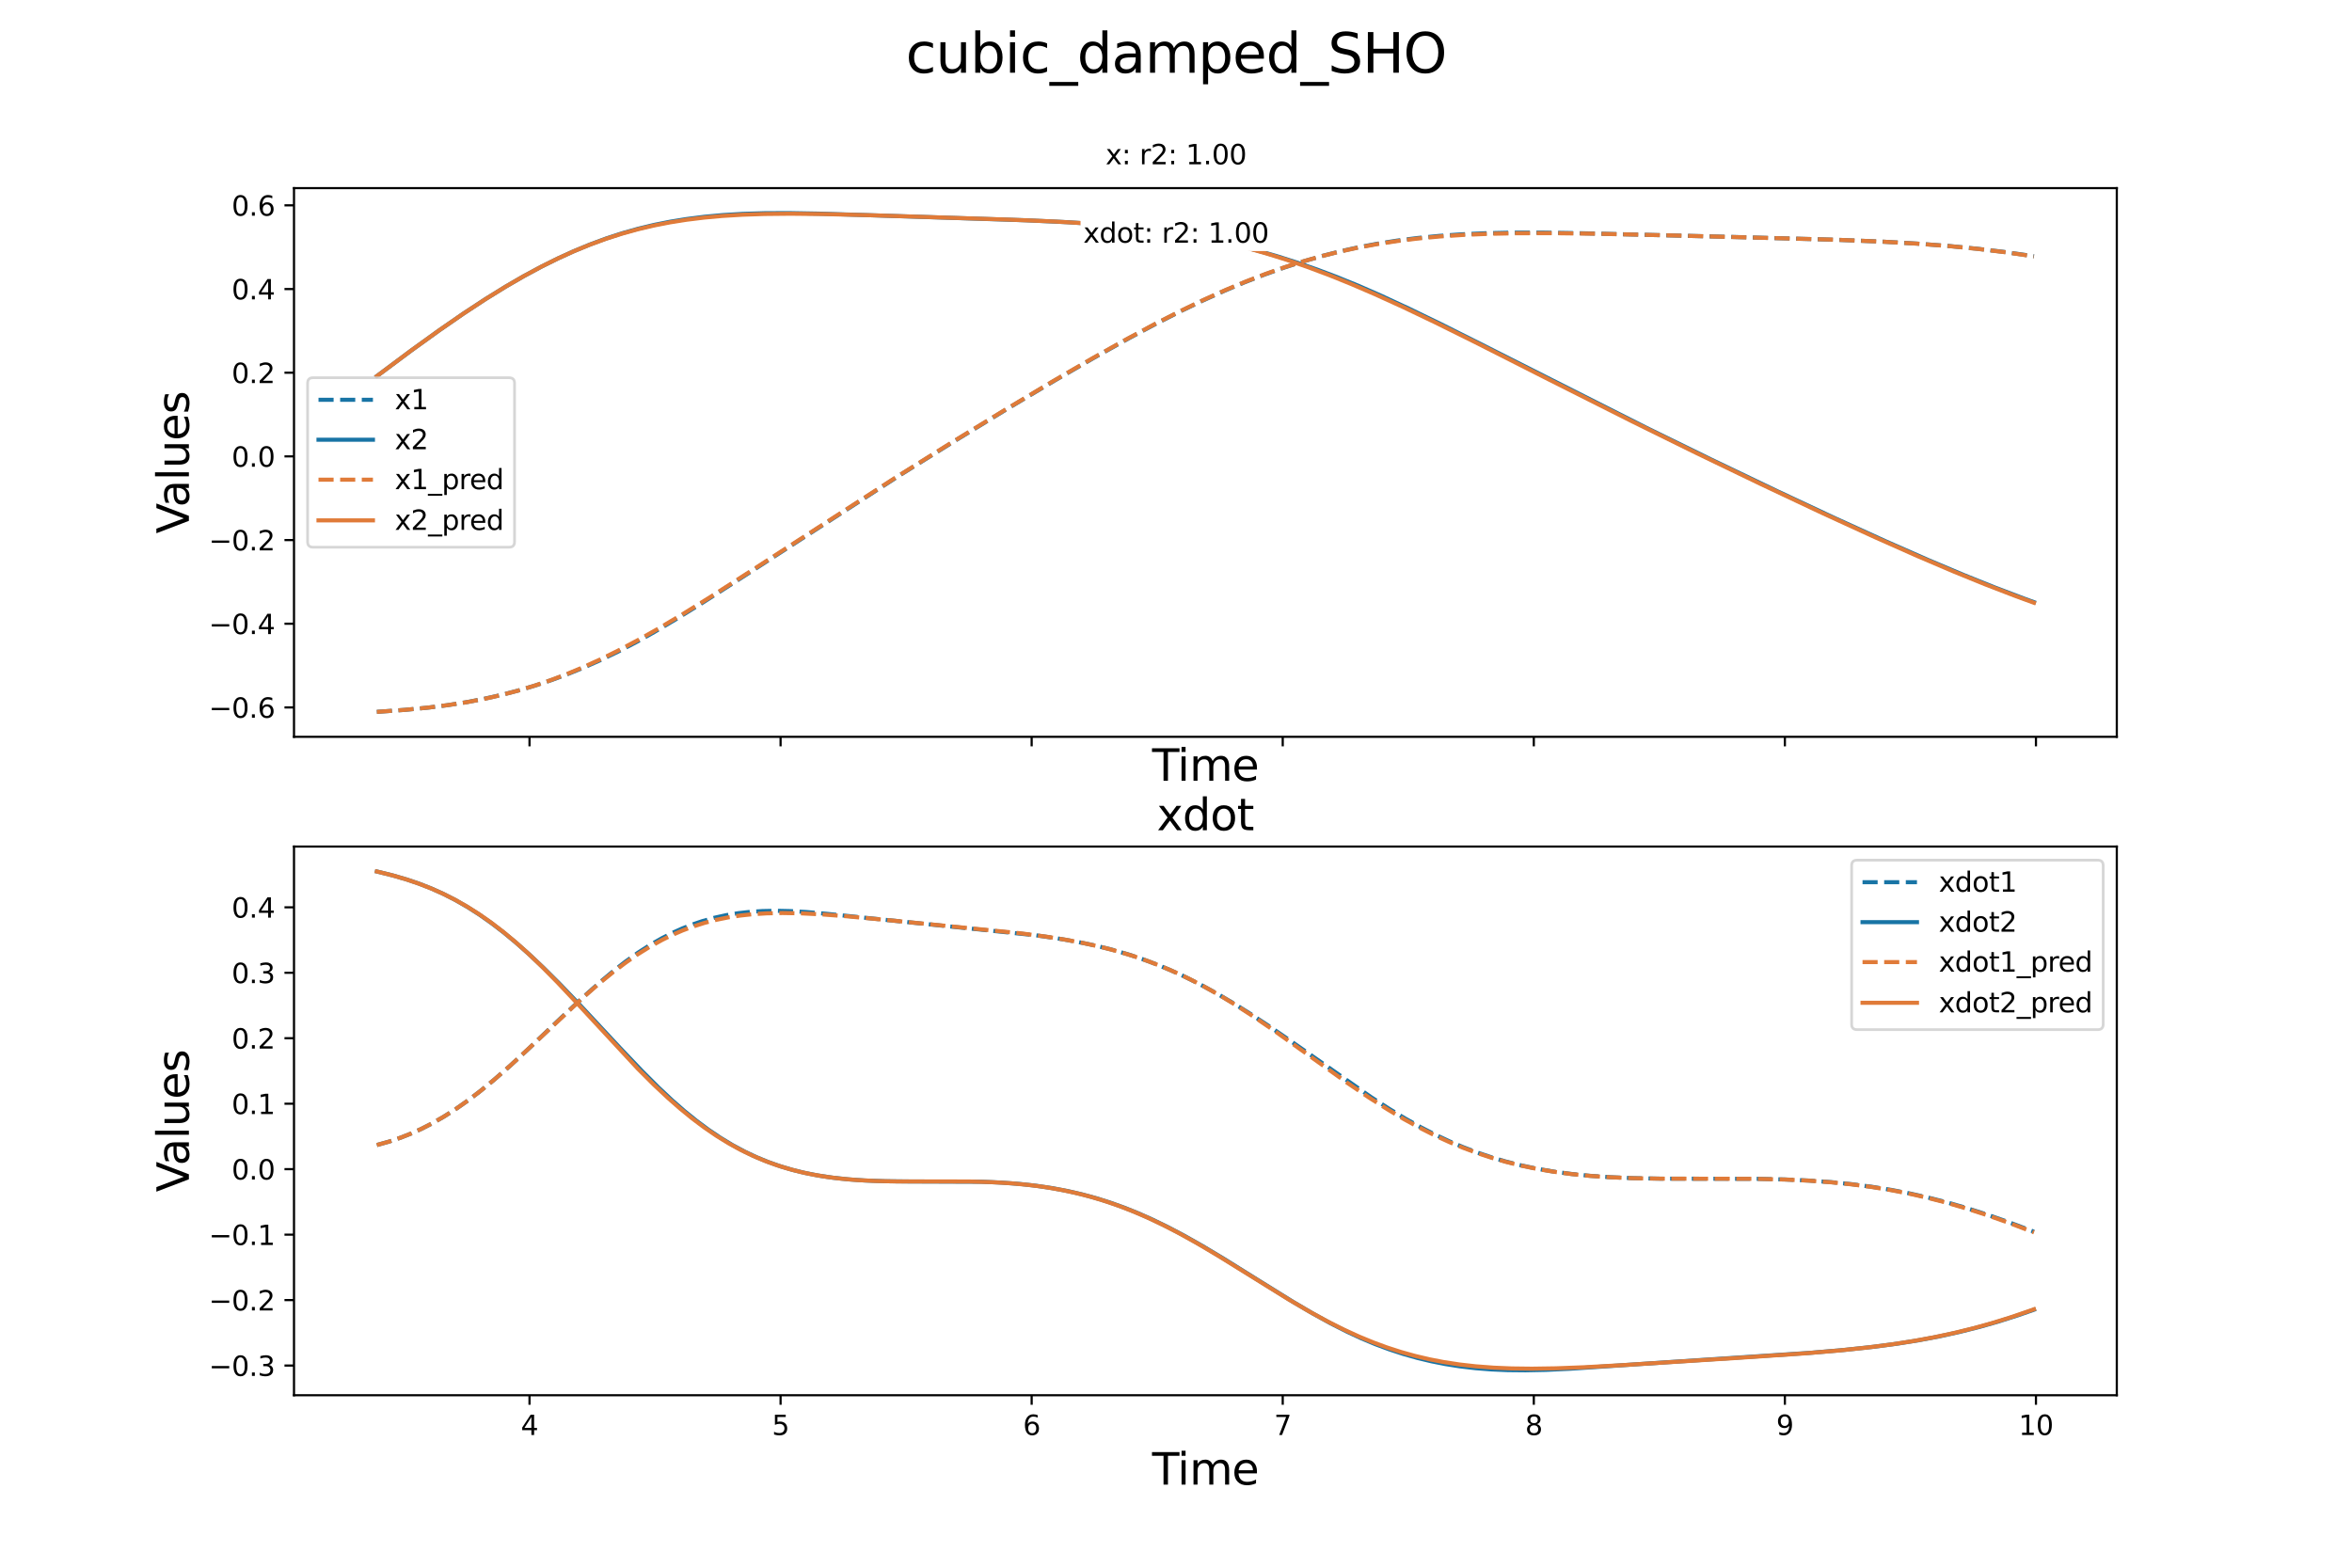 <?xml version="1.0" encoding="utf-8" standalone="no"?>
<!DOCTYPE svg PUBLIC "-//W3C//DTD SVG 1.1//EN"
  "http://www.w3.org/Graphics/SVG/1.1/DTD/svg11.dtd">
<svg xmlns:xlink="http://www.w3.org/1999/xlink" width="864pt" height="576pt" viewBox="0 0 864 576" xmlns="http://www.w3.org/2000/svg" version="1.1">
 <defs>
  <style type="text/css">*{stroke-linejoin: round; stroke-linecap: butt}</style>
 </defs>
 <g id="figure_1">
  <g id="patch_1">
   <path d="M 0 576 
L 864 576 
L 864 0 
L 0 0 
z
" style="fill: #ffffff"/>
  </g>
  <g id="axes_1">
   <g id="patch_2">
    <path d="M 108 270.72 
L 777.6 270.72 
L 777.6 69.12 
L 108 69.12 
z
" style="fill: #ffffff"/>
   </g>
   <g id="matplotlib.axis_1">
    <g id="xtick_1">
     <g id="line2d_1">
      <defs>
       <path id="me621d9e62c" d="M 0 0 
L 0 3.5 
" style="stroke: #000000; stroke-width: 0.8"/>
      </defs>
      <g>
       <use xlink:href="#me621d9e62c" x="194.513" y="270.72" style="stroke: #000000; stroke-width: 0.8"/>
      </g>
     </g>
    </g>
    <g id="xtick_2">
     <g id="line2d_2">
      <g>
       <use xlink:href="#me621d9e62c" x="286.744" y="270.72" style="stroke: #000000; stroke-width: 0.8"/>
      </g>
     </g>
    </g>
    <g id="xtick_3">
     <g id="line2d_3">
      <g>
       <use xlink:href="#me621d9e62c" x="378.976" y="270.72" style="stroke: #000000; stroke-width: 0.8"/>
      </g>
     </g>
    </g>
    <g id="xtick_4">
     <g id="line2d_4">
      <g>
       <use xlink:href="#me621d9e62c" x="471.207" y="270.72" style="stroke: #000000; stroke-width: 0.8"/>
      </g>
     </g>
    </g>
    <g id="xtick_5">
     <g id="line2d_5">
      <g>
       <use xlink:href="#me621d9e62c" x="563.439" y="270.72" style="stroke: #000000; stroke-width: 0.8"/>
      </g>
     </g>
    </g>
    <g id="xtick_6">
     <g id="line2d_6">
      <g>
       <use xlink:href="#me621d9e62c" x="655.67" y="270.72" style="stroke: #000000; stroke-width: 0.8"/>
      </g>
     </g>
    </g>
    <g id="xtick_7">
     <g id="line2d_7">
      <g>
       <use xlink:href="#me621d9e62c" x="747.901" y="270.72" style="stroke: #000000; stroke-width: 0.8"/>
      </g>
     </g>
    </g>
    <g id="text_1">
     <!-- Time -->
     <g transform="translate(423.226 286.877)scale(0.16 -0.16)">
      <defs>
       <path id="DejaVuSans-54" d="M -19 4666 
L 3928 4666 
L 3928 4134 
L 2272 4134 
L 2272 0 
L 1638 0 
L 1638 4134 
L -19 4134 
L -19 4666 
z
" transform="scale(0.016)"/>
       <path id="DejaVuSans-69" d="M 603 3500 
L 1178 3500 
L 1178 0 
L 603 0 
L 603 3500 
z
M 603 4863 
L 1178 4863 
L 1178 4134 
L 603 4134 
L 603 4863 
z
" transform="scale(0.016)"/>
       <path id="DejaVuSans-6d" d="M 3328 2828 
Q 3544 3216 3844 3400 
Q 4144 3584 4550 3584 
Q 5097 3584 5394 3201 
Q 5691 2819 5691 2113 
L 5691 0 
L 5113 0 
L 5113 2094 
Q 5113 2597 4934 2840 
Q 4756 3084 4391 3084 
Q 3944 3084 3684 2787 
Q 3425 2491 3425 1978 
L 3425 0 
L 2847 0 
L 2847 2094 
Q 2847 2600 2669 2842 
Q 2491 3084 2119 3084 
Q 1678 3084 1418 2786 
Q 1159 2488 1159 1978 
L 1159 0 
L 581 0 
L 581 3500 
L 1159 3500 
L 1159 2956 
Q 1356 3278 1631 3431 
Q 1906 3584 2284 3584 
Q 2666 3584 2933 3390 
Q 3200 3197 3328 2828 
z
" transform="scale(0.016)"/>
       <path id="DejaVuSans-65" d="M 3597 1894 
L 3597 1613 
L 953 1613 
Q 991 1019 1311 708 
Q 1631 397 2203 397 
Q 2534 397 2845 478 
Q 3156 559 3463 722 
L 3463 178 
Q 3153 47 2828 -22 
Q 2503 -91 2169 -91 
Q 1331 -91 842 396 
Q 353 884 353 1716 
Q 353 2575 817 3079 
Q 1281 3584 2069 3584 
Q 2775 3584 3186 3129 
Q 3597 2675 3597 1894 
z
M 3022 2063 
Q 3016 2534 2758 2815 
Q 2500 3097 2075 3097 
Q 1594 3097 1305 2825 
Q 1016 2553 972 2059 
L 3022 2063 
z
" transform="scale(0.016)"/>
      </defs>
      <use xlink:href="#DejaVuSans-54"/>
      <use xlink:href="#DejaVuSans-69" x="57.959"/>
      <use xlink:href="#DejaVuSans-6d" x="85.742"/>
      <use xlink:href="#DejaVuSans-65" x="183.154"/>
     </g>
    </g>
   </g>
   <g id="matplotlib.axis_2">
    <g id="ytick_1">
     <g id="line2d_8">
      <defs>
       <path id="m475853a124" d="M 0 0 
L -3.5 0 
" style="stroke: #000000; stroke-width: 0.8"/>
      </defs>
      <g>
       <use xlink:href="#m475853a124" x="108" y="259.919" style="stroke: #000000; stroke-width: 0.8"/>
      </g>
     </g>
     <g id="text_2">
      <!-- −0.6 -->
      <g transform="translate(76.717 263.718)scale(0.1 -0.1)">
       <defs>
        <path id="DejaVuSans-2212" d="M 678 2272 
L 4684 2272 
L 4684 1741 
L 678 1741 
L 678 2272 
z
" transform="scale(0.016)"/>
        <path id="DejaVuSans-30" d="M 2034 4250 
Q 1547 4250 1301 3770 
Q 1056 3291 1056 2328 
Q 1056 1369 1301 889 
Q 1547 409 2034 409 
Q 2525 409 2770 889 
Q 3016 1369 3016 2328 
Q 3016 3291 2770 3770 
Q 2525 4250 2034 4250 
z
M 2034 4750 
Q 2819 4750 3233 4129 
Q 3647 3509 3647 2328 
Q 3647 1150 3233 529 
Q 2819 -91 2034 -91 
Q 1250 -91 836 529 
Q 422 1150 422 2328 
Q 422 3509 836 4129 
Q 1250 4750 2034 4750 
z
" transform="scale(0.016)"/>
        <path id="DejaVuSans-2e" d="M 684 794 
L 1344 794 
L 1344 0 
L 684 0 
L 684 794 
z
" transform="scale(0.016)"/>
        <path id="DejaVuSans-36" d="M 2113 2584 
Q 1688 2584 1439 2293 
Q 1191 2003 1191 1497 
Q 1191 994 1439 701 
Q 1688 409 2113 409 
Q 2538 409 2786 701 
Q 3034 994 3034 1497 
Q 3034 2003 2786 2293 
Q 2538 2584 2113 2584 
z
M 3366 4563 
L 3366 3988 
Q 3128 4100 2886 4159 
Q 2644 4219 2406 4219 
Q 1781 4219 1451 3797 
Q 1122 3375 1075 2522 
Q 1259 2794 1537 2939 
Q 1816 3084 2150 3084 
Q 2853 3084 3261 2657 
Q 3669 2231 3669 1497 
Q 3669 778 3244 343 
Q 2819 -91 2113 -91 
Q 1303 -91 875 529 
Q 447 1150 447 2328 
Q 447 3434 972 4092 
Q 1497 4750 2381 4750 
Q 2619 4750 2861 4703 
Q 3103 4656 3366 4563 
z
" transform="scale(0.016)"/>
       </defs>
       <use xlink:href="#DejaVuSans-2212"/>
       <use xlink:href="#DejaVuSans-30" x="83.789"/>
       <use xlink:href="#DejaVuSans-2e" x="147.412"/>
       <use xlink:href="#DejaVuSans-36" x="179.199"/>
      </g>
     </g>
    </g>
    <g id="ytick_2">
     <g id="line2d_9">
      <g>
       <use xlink:href="#m475853a124" x="108" y="229.175" style="stroke: #000000; stroke-width: 0.8"/>
      </g>
     </g>
     <g id="text_3">
      <!-- −0.4 -->
      <g transform="translate(76.717 232.974)scale(0.1 -0.1)">
       <defs>
        <path id="DejaVuSans-34" d="M 2419 4116 
L 825 1625 
L 2419 1625 
L 2419 4116 
z
M 2253 4666 
L 3047 4666 
L 3047 1625 
L 3713 1625 
L 3713 1100 
L 3047 1100 
L 3047 0 
L 2419 0 
L 2419 1100 
L 313 1100 
L 313 1709 
L 2253 4666 
z
" transform="scale(0.016)"/>
       </defs>
       <use xlink:href="#DejaVuSans-2212"/>
       <use xlink:href="#DejaVuSans-30" x="83.789"/>
       <use xlink:href="#DejaVuSans-2e" x="147.412"/>
       <use xlink:href="#DejaVuSans-34" x="179.199"/>
      </g>
     </g>
    </g>
    <g id="ytick_3">
     <g id="line2d_10">
      <g>
       <use xlink:href="#m475853a124" x="108" y="198.43" style="stroke: #000000; stroke-width: 0.8"/>
      </g>
     </g>
     <g id="text_4">
      <!-- −0.2 -->
      <g transform="translate(76.717 202.229)scale(0.1 -0.1)">
       <defs>
        <path id="DejaVuSans-32" d="M 1228 531 
L 3431 531 
L 3431 0 
L 469 0 
L 469 531 
Q 828 903 1448 1529 
Q 2069 2156 2228 2338 
Q 2531 2678 2651 2914 
Q 2772 3150 2772 3378 
Q 2772 3750 2511 3984 
Q 2250 4219 1831 4219 
Q 1534 4219 1204 4116 
Q 875 4013 500 3803 
L 500 4441 
Q 881 4594 1212 4672 
Q 1544 4750 1819 4750 
Q 2544 4750 2975 4387 
Q 3406 4025 3406 3419 
Q 3406 3131 3298 2873 
Q 3191 2616 2906 2266 
Q 2828 2175 2409 1742 
Q 1991 1309 1228 531 
z
" transform="scale(0.016)"/>
       </defs>
       <use xlink:href="#DejaVuSans-2212"/>
       <use xlink:href="#DejaVuSans-30" x="83.789"/>
       <use xlink:href="#DejaVuSans-2e" x="147.412"/>
       <use xlink:href="#DejaVuSans-32" x="179.199"/>
      </g>
     </g>
    </g>
    <g id="ytick_4">
     <g id="line2d_11">
      <g>
       <use xlink:href="#m475853a124" x="108" y="167.686" style="stroke: #000000; stroke-width: 0.8"/>
      </g>
     </g>
     <g id="text_5">
      <!-- 0.0 -->
      <g transform="translate(85.097 171.485)scale(0.1 -0.1)">
       <use xlink:href="#DejaVuSans-30"/>
       <use xlink:href="#DejaVuSans-2e" x="63.623"/>
       <use xlink:href="#DejaVuSans-30" x="95.41"/>
      </g>
     </g>
    </g>
    <g id="ytick_5">
     <g id="line2d_12">
      <g>
       <use xlink:href="#m475853a124" x="108" y="136.941" style="stroke: #000000; stroke-width: 0.8"/>
      </g>
     </g>
     <g id="text_6">
      <!-- 0.2 -->
      <g transform="translate(85.097 140.74)scale(0.1 -0.1)">
       <use xlink:href="#DejaVuSans-30"/>
       <use xlink:href="#DejaVuSans-2e" x="63.623"/>
       <use xlink:href="#DejaVuSans-32" x="95.41"/>
      </g>
     </g>
    </g>
    <g id="ytick_6">
     <g id="line2d_13">
      <g>
       <use xlink:href="#m475853a124" x="108" y="106.197" style="stroke: #000000; stroke-width: 0.8"/>
      </g>
     </g>
     <g id="text_7">
      <!-- 0.4 -->
      <g transform="translate(85.097 109.996)scale(0.1 -0.1)">
       <use xlink:href="#DejaVuSans-30"/>
       <use xlink:href="#DejaVuSans-2e" x="63.623"/>
       <use xlink:href="#DejaVuSans-34" x="95.41"/>
      </g>
     </g>
    </g>
    <g id="ytick_7">
     <g id="line2d_14">
      <g>
       <use xlink:href="#m475853a124" x="108" y="75.452" style="stroke: #000000; stroke-width: 0.8"/>
      </g>
     </g>
     <g id="text_8">
      <!-- 0.6 -->
      <g transform="translate(85.097 79.251)scale(0.1 -0.1)">
       <use xlink:href="#DejaVuSans-30"/>
       <use xlink:href="#DejaVuSans-2e" x="63.623"/>
       <use xlink:href="#DejaVuSans-36" x="95.41"/>
      </g>
     </g>
    </g>
    <g id="text_9">
     <!-- Values -->
     <g transform="translate(69.39 196.058)rotate(-90)scale(0.16 -0.16)">
      <defs>
       <path id="DejaVuSans-56" d="M 1831 0 
L 50 4666 
L 709 4666 
L 2188 738 
L 3669 4666 
L 4325 4666 
L 2547 0 
L 1831 0 
z
" transform="scale(0.016)"/>
       <path id="DejaVuSans-61" d="M 2194 1759 
Q 1497 1759 1228 1600 
Q 959 1441 959 1056 
Q 959 750 1161 570 
Q 1363 391 1709 391 
Q 2188 391 2477 730 
Q 2766 1069 2766 1631 
L 2766 1759 
L 2194 1759 
z
M 3341 1997 
L 3341 0 
L 2766 0 
L 2766 531 
Q 2569 213 2275 61 
Q 1981 -91 1556 -91 
Q 1019 -91 701 211 
Q 384 513 384 1019 
Q 384 1609 779 1909 
Q 1175 2209 1959 2209 
L 2766 2209 
L 2766 2266 
Q 2766 2663 2505 2880 
Q 2244 3097 1772 3097 
Q 1472 3097 1187 3025 
Q 903 2953 641 2809 
L 641 3341 
Q 956 3463 1253 3523 
Q 1550 3584 1831 3584 
Q 2591 3584 2966 3190 
Q 3341 2797 3341 1997 
z
" transform="scale(0.016)"/>
       <path id="DejaVuSans-6c" d="M 603 4863 
L 1178 4863 
L 1178 0 
L 603 0 
L 603 4863 
z
" transform="scale(0.016)"/>
       <path id="DejaVuSans-75" d="M 544 1381 
L 544 3500 
L 1119 3500 
L 1119 1403 
Q 1119 906 1312 657 
Q 1506 409 1894 409 
Q 2359 409 2629 706 
Q 2900 1003 2900 1516 
L 2900 3500 
L 3475 3500 
L 3475 0 
L 2900 0 
L 2900 538 
Q 2691 219 2414 64 
Q 2138 -91 1772 -91 
Q 1169 -91 856 284 
Q 544 659 544 1381 
z
M 1991 3584 
L 1991 3584 
z
" transform="scale(0.016)"/>
       <path id="DejaVuSans-73" d="M 2834 3397 
L 2834 2853 
Q 2591 2978 2328 3040 
Q 2066 3103 1784 3103 
Q 1356 3103 1142 2972 
Q 928 2841 928 2578 
Q 928 2378 1081 2264 
Q 1234 2150 1697 2047 
L 1894 2003 
Q 2506 1872 2764 1633 
Q 3022 1394 3022 966 
Q 3022 478 2636 193 
Q 2250 -91 1575 -91 
Q 1294 -91 989 -36 
Q 684 19 347 128 
L 347 722 
Q 666 556 975 473 
Q 1284 391 1588 391 
Q 1994 391 2212 530 
Q 2431 669 2431 922 
Q 2431 1156 2273 1281 
Q 2116 1406 1581 1522 
L 1381 1569 
Q 847 1681 609 1914 
Q 372 2147 372 2553 
Q 372 3047 722 3315 
Q 1072 3584 1716 3584 
Q 2034 3584 2315 3537 
Q 2597 3491 2834 3397 
z
" transform="scale(0.016)"/>
      </defs>
      <use xlink:href="#DejaVuSans-56"/>
      <use xlink:href="#DejaVuSans-61" x="60.658"/>
      <use xlink:href="#DejaVuSans-6c" x="121.938"/>
      <use xlink:href="#DejaVuSans-75" x="149.721"/>
      <use xlink:href="#DejaVuSans-65" x="213.1"/>
      <use xlink:href="#DejaVuSans-73" x="274.623"/>
     </g>
    </g>
   </g>
   <g id="line2d_15">
    <path d="M 138.436 261.556 
L 148.766 260.818 
L 156.883 260.038 
L 164.261 259.115 
L 170.902 258.077 
L 177.542 256.823 
L 184.183 255.333 
L 190.824 253.596 
L 196.727 251.834 
L 202.629 249.862 
L 208.532 247.675 
L 214.435 245.272 
L 220.338 242.654 
L 226.979 239.453 
L 233.619 235.987 
L 240.26 232.268 
L 248.376 227.461 
L 257.968 221.52 
L 270.512 213.475 
L 330.278 174.769 
L 350.938 161.868 
L 370.122 150.139 
L 387.092 140.013 
L 401.849 131.464 
L 414.393 124.447 
L 424.723 118.911 
L 433.577 114.4 
L 441.693 110.491 
L 449.81 106.826 
L 457.188 103.725 
L 464.567 100.859 
L 471.945 98.24 
L 479.324 95.877 
L 485.964 93.974 
L 492.605 92.286 
L 499.246 90.815 
L 505.886 89.56 
L 513.265 88.399 
L 520.643 87.462 
L 528.76 86.668 
L 536.876 86.096 
L 545.73 85.694 
L 555.322 85.481 
L 566.39 85.463 
L 580.409 85.684 
L 635.01 87.021 
L 674.116 88.081 
L 691.087 88.764 
L 704.368 89.515 
L 716.174 90.41 
L 726.504 91.41 
L 736.096 92.551 
L 745.688 93.919 
L 747.164 94.151 
L 747.164 94.151 
" clip-path="url(#pc8646f0b91)" style="fill: none; stroke-dasharray: 5.55,2.4; stroke-dashoffset: 0; stroke: #1874a5; stroke-width: 1.5"/>
   </g>
   <g id="line2d_16">
    <path d="M 138.436 138.195 
L 150.98 128.841 
L 161.31 121.395 
L 170.164 115.269 
L 178.28 109.935 
L 185.659 105.369 
L 192.3 101.521 
L 198.94 97.945 
L 204.843 95.009 
L 210.746 92.313 
L 216.649 89.865 
L 222.551 87.671 
L 228.454 85.736 
L 234.357 84.06 
L 240.26 82.642 
L 246.163 81.463 
L 252.065 80.501 
L 258.706 79.656 
L 265.347 79.038 
L 272.725 78.587 
L 280.842 78.334 
L 289.696 78.293 
L 300.764 78.488 
L 323.637 79.207 
L 376.762 80.93 
L 392.257 81.646 
L 404.063 82.415 
L 413.655 83.261 
L 422.509 84.27 
L 430.625 85.412 
L 438.742 86.782 
L 446.858 88.393 
L 454.237 90.078 
L 461.615 91.979 
L 468.994 94.101 
L 476.372 96.445 
L 483.751 99.01 
L 491.129 101.796 
L 499.246 105.107 
L 507.362 108.666 
L 517.692 113.458 
L 529.498 119.185 
L 545.73 127.328 
L 604.758 157.169 
L 628.37 168.731 
L 652.719 180.407 
L 674.116 190.429 
L 692.563 198.827 
L 708.058 205.648 
L 721.339 211.256 
L 733.144 215.993 
L 743.474 219.904 
L 747.164 221.241 
L 747.164 221.241 
" clip-path="url(#pc8646f0b91)" style="fill: none; stroke: #1874a5; stroke-width: 1.5; stroke-linecap: square"/>
   </g>
   <g id="line2d_17">
    <path d="M 138.436 261.556 
L 148.766 260.812 
L 157.62 259.946 
L 164.999 259.01 
L 171.64 257.965 
L 178.28 256.696 
L 184.183 255.362 
L 190.086 253.816 
L 195.989 252.049 
L 201.892 250.054 
L 207.794 247.83 
L 213.697 245.379 
L 220.338 242.363 
L 226.979 239.089 
L 234.357 235.181 
L 241.736 231.025 
L 250.59 225.771 
L 260.92 219.365 
L 274.939 210.381 
L 328.802 175.588 
L 348.724 163.123 
L 368.646 150.924 
L 386.354 140.333 
L 401.111 131.758 
L 413.655 124.73 
L 423.985 119.188 
L 433.577 114.295 
L 442.431 110.042 
L 450.547 106.4 
L 457.926 103.326 
L 465.304 100.498 
L 471.945 98.174 
L 478.586 96.068 
L 485.226 94.181 
L 491.867 92.515 
L 498.508 91.063 
L 505.886 89.694 
L 513.265 88.565 
L 520.643 87.66 
L 528.76 86.895 
L 537.614 86.303 
L 547.206 85.902 
L 557.536 85.692 
L 570.079 85.667 
L 586.312 85.875 
L 613.613 86.488 
L 674.116 88.07 
L 691.087 88.766 
L 704.368 89.531 
L 716.174 90.439 
L 726.504 91.452 
L 736.096 92.606 
L 745.688 93.99 
L 747.164 94.225 
L 747.164 94.225 
" clip-path="url(#pc8646f0b91)" style="fill: none; stroke-dasharray: 5.55,2.4; stroke-dashoffset: 0; stroke: #e07b39; stroke-width: 1.5"/>
   </g>
   <g id="line2d_18">
    <path d="M 138.436 138.195 
L 150.98 128.83 
L 161.31 121.387 
L 170.164 115.271 
L 178.28 109.94 
L 185.659 105.369 
L 192.3 101.516 
L 198.94 97.939 
L 204.843 95.01 
L 210.746 92.332 
L 216.649 89.914 
L 222.551 87.759 
L 228.454 85.868 
L 234.357 84.234 
L 240.26 82.847 
L 246.163 81.694 
L 252.065 80.757 
L 258.706 79.938 
L 265.347 79.337 
L 272.725 78.89 
L 280.842 78.618 
L 290.434 78.524 
L 302.239 78.646 
L 319.21 79.068 
L 370.86 80.7 
L 387.83 81.409 
L 400.374 82.152 
L 410.703 82.986 
L 419.558 83.912 
L 427.674 84.967 
L 435.79 86.251 
L 443.169 87.635 
L 450.547 89.242 
L 457.926 91.081 
L 465.304 93.157 
L 472.683 95.467 
L 480.061 98.005 
L 488.178 101.044 
L 496.294 104.32 
L 505.148 108.131 
L 515.478 112.837 
L 527.284 118.478 
L 542.041 125.788 
L 570.079 139.99 
L 599.593 154.836 
L 623.205 166.458 
L 646.816 177.836 
L 669.689 188.614 
L 688.873 197.418 
L 704.368 204.3 
L 717.65 209.971 
L 729.455 214.78 
L 740.523 219.04 
L 747.164 221.463 
L 747.164 221.463 
" clip-path="url(#pc8646f0b91)" style="fill: none; stroke: #e07b39; stroke-width: 1.5; stroke-linecap: square"/>
   </g>
   <g id="patch_3">
    <path d="M 108 270.72 
L 108 69.12 
" style="fill: none; stroke: #000000; stroke-width: 0.8; stroke-linejoin: miter; stroke-linecap: square"/>
   </g>
   <g id="patch_4">
    <path d="M 777.6 270.72 
L 777.6 69.12 
" style="fill: none; stroke: #000000; stroke-width: 0.8; stroke-linejoin: miter; stroke-linecap: square"/>
   </g>
   <g id="patch_5">
    <path d="M 108 270.72 
L 777.6 270.72 
" style="fill: none; stroke: #000000; stroke-width: 0.8; stroke-linejoin: miter; stroke-linecap: square"/>
   </g>
   <g id="patch_6">
    <path d="M 108 69.12 
L 777.6 69.12 
" style="fill: none; stroke: #000000; stroke-width: 0.8; stroke-linejoin: miter; stroke-linecap: square"/>
   </g>
   <g id="text_10">
    <!-- r2: 1.0 -->
    <g transform="translate(-165.189 152.313)scale(0.1 -0.1)">
     <defs>
      <path id="DejaVuSans-72" d="M 2631 2963 
Q 2534 3019 2420 3045 
Q 2306 3072 2169 3072 
Q 1681 3072 1420 2755 
Q 1159 2438 1159 1844 
L 1159 0 
L 581 0 
L 581 3500 
L 1159 3500 
L 1159 2956 
Q 1341 3275 1631 3429 
Q 1922 3584 2338 3584 
Q 2397 3584 2469 3576 
Q 2541 3569 2628 3553 
L 2631 2963 
z
" transform="scale(0.016)"/>
      <path id="DejaVuSans-3a" d="M 750 794 
L 1409 794 
L 1409 0 
L 750 0 
L 750 794 
z
M 750 3309 
L 1409 3309 
L 1409 2516 
L 750 2516 
L 750 3309 
z
" transform="scale(0.016)"/>
      <path id="DejaVuSans-20" transform="scale(0.016)"/>
      <path id="DejaVuSans-31" d="M 794 531 
L 1825 531 
L 1825 4091 
L 703 3866 
L 703 4441 
L 1819 4666 
L 2450 4666 
L 2450 531 
L 3481 531 
L 3481 0 
L 794 0 
L 794 531 
z
" transform="scale(0.016)"/>
     </defs>
     <use xlink:href="#DejaVuSans-72"/>
     <use xlink:href="#DejaVuSans-32" x="41.113"/>
     <use xlink:href="#DejaVuSans-3a" x="104.736"/>
     <use xlink:href="#DejaVuSans-20" x="138.428"/>
     <use xlink:href="#DejaVuSans-31" x="170.215"/>
     <use xlink:href="#DejaVuSans-2e" x="233.838"/>
     <use xlink:href="#DejaVuSans-30" x="265.625"/>
    </g>
   </g>
   <g id="text_11">
    <!-- x -->
    <g transform="translate(438.065 63.12)scale(0.16 -0.16)">
     <defs>
      <path id="DejaVuSans-78" d="M 3513 3500 
L 2247 1797 
L 3578 0 
L 2900 0 
L 1881 1375 
L 863 0 
L 184 0 
L 1544 1831 
L 300 3500 
L 978 3500 
L 1906 2253 
L 2834 3500 
L 3513 3500 
z
" transform="scale(0.016)"/>
     </defs>
     <use xlink:href="#DejaVuSans-78"/>
    </g>
   </g>
   <g id="legend_1">
    <g id="patch_7">
     <path d="M 115 201.054 
L 187.017 201.054 
Q 189.017 201.054 189.017 199.054 
L 189.017 140.786 
Q 189.017 138.786 187.017 138.786 
L 115 138.786 
Q 113 138.786 113 140.786 
L 113 199.054 
Q 113 201.054 115 201.054 
z
" style="fill: #ffffff; opacity: 0.8; stroke: #cccccc; stroke-linejoin: miter"/>
    </g>
    <g id="line2d_19">
     <path d="M 117 146.884 
L 127 146.884 
L 137 146.884 
" style="fill: none; stroke-dasharray: 5.55,2.4; stroke-dashoffset: 0; stroke: #1874a5; stroke-width: 1.5"/>
    </g>
    <g id="text_12">
     <!-- x1 -->
     <g transform="translate(145 150.384)scale(0.1 -0.1)">
      <use xlink:href="#DejaVuSans-78"/>
      <use xlink:href="#DejaVuSans-31" x="59.18"/>
     </g>
    </g>
    <g id="line2d_20">
     <path d="M 117 161.562 
L 127 161.562 
L 137 161.562 
" style="fill: none; stroke: #1874a5; stroke-width: 1.5; stroke-linecap: square"/>
    </g>
    <g id="text_13">
     <!-- x2 -->
     <g transform="translate(145 165.062)scale(0.1 -0.1)">
      <use xlink:href="#DejaVuSans-78"/>
      <use xlink:href="#DejaVuSans-32" x="59.18"/>
     </g>
    </g>
    <g id="line2d_21">
     <path d="M 117 176.24 
L 127 176.24 
L 137 176.24 
" style="fill: none; stroke-dasharray: 5.55,2.4; stroke-dashoffset: 0; stroke: #e07b39; stroke-width: 1.5"/>
    </g>
    <g id="text_14">
     <!-- x1_pred -->
     <g transform="translate(145 179.74)scale(0.1 -0.1)">
      <defs>
       <path id="DejaVuSans-5f" d="M 3263 -1063 
L 3263 -1509 
L -63 -1509 
L -63 -1063 
L 3263 -1063 
z
" transform="scale(0.016)"/>
       <path id="DejaVuSans-70" d="M 1159 525 
L 1159 -1331 
L 581 -1331 
L 581 3500 
L 1159 3500 
L 1159 2969 
Q 1341 3281 1617 3432 
Q 1894 3584 2278 3584 
Q 2916 3584 3314 3078 
Q 3713 2572 3713 1747 
Q 3713 922 3314 415 
Q 2916 -91 2278 -91 
Q 1894 -91 1617 61 
Q 1341 213 1159 525 
z
M 3116 1747 
Q 3116 2381 2855 2742 
Q 2594 3103 2138 3103 
Q 1681 3103 1420 2742 
Q 1159 2381 1159 1747 
Q 1159 1113 1420 752 
Q 1681 391 2138 391 
Q 2594 391 2855 752 
Q 3116 1113 3116 1747 
z
" transform="scale(0.016)"/>
       <path id="DejaVuSans-64" d="M 2906 2969 
L 2906 4863 
L 3481 4863 
L 3481 0 
L 2906 0 
L 2906 525 
Q 2725 213 2448 61 
Q 2172 -91 1784 -91 
Q 1150 -91 751 415 
Q 353 922 353 1747 
Q 353 2572 751 3078 
Q 1150 3584 1784 3584 
Q 2172 3584 2448 3432 
Q 2725 3281 2906 2969 
z
M 947 1747 
Q 947 1113 1208 752 
Q 1469 391 1925 391 
Q 2381 391 2643 752 
Q 2906 1113 2906 1747 
Q 2906 2381 2643 2742 
Q 2381 3103 1925 3103 
Q 1469 3103 1208 2742 
Q 947 2381 947 1747 
z
" transform="scale(0.016)"/>
      </defs>
      <use xlink:href="#DejaVuSans-78"/>
      <use xlink:href="#DejaVuSans-31" x="59.18"/>
      <use xlink:href="#DejaVuSans-5f" x="122.803"/>
      <use xlink:href="#DejaVuSans-70" x="172.803"/>
      <use xlink:href="#DejaVuSans-72" x="236.279"/>
      <use xlink:href="#DejaVuSans-65" x="275.143"/>
      <use xlink:href="#DejaVuSans-64" x="336.666"/>
     </g>
    </g>
    <g id="line2d_22">
     <path d="M 117 191.197 
L 127 191.197 
L 137 191.197 
" style="fill: none; stroke: #e07b39; stroke-width: 1.5; stroke-linecap: square"/>
    </g>
    <g id="text_15">
     <!-- x2_pred -->
     <g transform="translate(145 194.697)scale(0.1 -0.1)">
      <use xlink:href="#DejaVuSans-78"/>
      <use xlink:href="#DejaVuSans-32" x="59.18"/>
      <use xlink:href="#DejaVuSans-5f" x="122.803"/>
      <use xlink:href="#DejaVuSans-70" x="172.803"/>
      <use xlink:href="#DejaVuSans-72" x="236.279"/>
      <use xlink:href="#DejaVuSans-65" x="275.143"/>
      <use xlink:href="#DejaVuSans-64" x="336.666"/>
     </g>
    </g>
   </g>
  </g>
  <g id="axes_2">
   <g id="patch_8">
    <path d="M 108 512.64 
L 777.6 512.64 
L 777.6 311.04 
L 108 311.04 
z
" style="fill: #ffffff"/>
   </g>
   <g id="matplotlib.axis_3">
    <g id="xtick_8">
     <g id="line2d_23">
      <g>
       <use xlink:href="#me621d9e62c" x="194.513" y="512.64" style="stroke: #000000; stroke-width: 0.8"/>
      </g>
     </g>
     <g id="text_16">
      <!-- 4 -->
      <g transform="translate(191.332 527.238)scale(0.1 -0.1)">
       <use xlink:href="#DejaVuSans-34"/>
      </g>
     </g>
    </g>
    <g id="xtick_9">
     <g id="line2d_24">
      <g>
       <use xlink:href="#me621d9e62c" x="286.744" y="512.64" style="stroke: #000000; stroke-width: 0.8"/>
      </g>
     </g>
     <g id="text_17">
      <!-- 5 -->
      <g transform="translate(283.563 527.238)scale(0.1 -0.1)">
       <defs>
        <path id="DejaVuSans-35" d="M 691 4666 
L 3169 4666 
L 3169 4134 
L 1269 4134 
L 1269 2991 
Q 1406 3038 1543 3061 
Q 1681 3084 1819 3084 
Q 2600 3084 3056 2656 
Q 3513 2228 3513 1497 
Q 3513 744 3044 326 
Q 2575 -91 1722 -91 
Q 1428 -91 1123 -41 
Q 819 9 494 109 
L 494 744 
Q 775 591 1075 516 
Q 1375 441 1709 441 
Q 2250 441 2565 725 
Q 2881 1009 2881 1497 
Q 2881 1984 2565 2268 
Q 2250 2553 1709 2553 
Q 1456 2553 1204 2497 
Q 953 2441 691 2322 
L 691 4666 
z
" transform="scale(0.016)"/>
       </defs>
       <use xlink:href="#DejaVuSans-35"/>
      </g>
     </g>
    </g>
    <g id="xtick_10">
     <g id="line2d_25">
      <g>
       <use xlink:href="#me621d9e62c" x="378.976" y="512.64" style="stroke: #000000; stroke-width: 0.8"/>
      </g>
     </g>
     <g id="text_18">
      <!-- 6 -->
      <g transform="translate(375.795 527.238)scale(0.1 -0.1)">
       <use xlink:href="#DejaVuSans-36"/>
      </g>
     </g>
    </g>
    <g id="xtick_11">
     <g id="line2d_26">
      <g>
       <use xlink:href="#me621d9e62c" x="471.207" y="512.64" style="stroke: #000000; stroke-width: 0.8"/>
      </g>
     </g>
     <g id="text_19">
      <!-- 7 -->
      <g transform="translate(468.026 527.238)scale(0.1 -0.1)">
       <defs>
        <path id="DejaVuSans-37" d="M 525 4666 
L 3525 4666 
L 3525 4397 
L 1831 0 
L 1172 0 
L 2766 4134 
L 525 4134 
L 525 4666 
z
" transform="scale(0.016)"/>
       </defs>
       <use xlink:href="#DejaVuSans-37"/>
      </g>
     </g>
    </g>
    <g id="xtick_12">
     <g id="line2d_27">
      <g>
       <use xlink:href="#me621d9e62c" x="563.439" y="512.64" style="stroke: #000000; stroke-width: 0.8"/>
      </g>
     </g>
     <g id="text_20">
      <!-- 8 -->
      <g transform="translate(560.257 527.238)scale(0.1 -0.1)">
       <defs>
        <path id="DejaVuSans-38" d="M 2034 2216 
Q 1584 2216 1326 1975 
Q 1069 1734 1069 1313 
Q 1069 891 1326 650 
Q 1584 409 2034 409 
Q 2484 409 2743 651 
Q 3003 894 3003 1313 
Q 3003 1734 2745 1975 
Q 2488 2216 2034 2216 
z
M 1403 2484 
Q 997 2584 770 2862 
Q 544 3141 544 3541 
Q 544 4100 942 4425 
Q 1341 4750 2034 4750 
Q 2731 4750 3128 4425 
Q 3525 4100 3525 3541 
Q 3525 3141 3298 2862 
Q 3072 2584 2669 2484 
Q 3125 2378 3379 2068 
Q 3634 1759 3634 1313 
Q 3634 634 3220 271 
Q 2806 -91 2034 -91 
Q 1263 -91 848 271 
Q 434 634 434 1313 
Q 434 1759 690 2068 
Q 947 2378 1403 2484 
z
M 1172 3481 
Q 1172 3119 1398 2916 
Q 1625 2713 2034 2713 
Q 2441 2713 2670 2916 
Q 2900 3119 2900 3481 
Q 2900 3844 2670 4047 
Q 2441 4250 2034 4250 
Q 1625 4250 1398 4047 
Q 1172 3844 1172 3481 
z
" transform="scale(0.016)"/>
       </defs>
       <use xlink:href="#DejaVuSans-38"/>
      </g>
     </g>
    </g>
    <g id="xtick_13">
     <g id="line2d_28">
      <g>
       <use xlink:href="#me621d9e62c" x="655.67" y="512.64" style="stroke: #000000; stroke-width: 0.8"/>
      </g>
     </g>
     <g id="text_21">
      <!-- 9 -->
      <g transform="translate(652.489 527.238)scale(0.1 -0.1)">
       <defs>
        <path id="DejaVuSans-39" d="M 703 97 
L 703 672 
Q 941 559 1184 500 
Q 1428 441 1663 441 
Q 2288 441 2617 861 
Q 2947 1281 2994 2138 
Q 2813 1869 2534 1725 
Q 2256 1581 1919 1581 
Q 1219 1581 811 2004 
Q 403 2428 403 3163 
Q 403 3881 828 4315 
Q 1253 4750 1959 4750 
Q 2769 4750 3195 4129 
Q 3622 3509 3622 2328 
Q 3622 1225 3098 567 
Q 2575 -91 1691 -91 
Q 1453 -91 1209 -44 
Q 966 3 703 97 
z
M 1959 2075 
Q 2384 2075 2632 2365 
Q 2881 2656 2881 3163 
Q 2881 3666 2632 3958 
Q 2384 4250 1959 4250 
Q 1534 4250 1286 3958 
Q 1038 3666 1038 3163 
Q 1038 2656 1286 2365 
Q 1534 2075 1959 2075 
z
" transform="scale(0.016)"/>
       </defs>
       <use xlink:href="#DejaVuSans-39"/>
      </g>
     </g>
    </g>
    <g id="xtick_14">
     <g id="line2d_29">
      <g>
       <use xlink:href="#me621d9e62c" x="747.901" y="512.64" style="stroke: #000000; stroke-width: 0.8"/>
      </g>
     </g>
     <g id="text_22">
      <!-- 10 -->
      <g transform="translate(741.539 527.238)scale(0.1 -0.1)">
       <use xlink:href="#DejaVuSans-31"/>
       <use xlink:href="#DejaVuSans-30" x="63.623"/>
      </g>
     </g>
    </g>
    <g id="text_23">
     <!-- Time -->
     <g transform="translate(423.226 545.476)scale(0.16 -0.16)">
      <use xlink:href="#DejaVuSans-54"/>
      <use xlink:href="#DejaVuSans-69" x="57.959"/>
      <use xlink:href="#DejaVuSans-6d" x="85.742"/>
      <use xlink:href="#DejaVuSans-65" x="183.154"/>
     </g>
    </g>
   </g>
   <g id="matplotlib.axis_4">
    <g id="ytick_8">
     <g id="line2d_30">
      <g>
       <use xlink:href="#m475853a124" x="108" y="501.737" style="stroke: #000000; stroke-width: 0.8"/>
      </g>
     </g>
     <g id="text_24">
      <!-- −0.3 -->
      <g transform="translate(76.717 505.537)scale(0.1 -0.1)">
       <defs>
        <path id="DejaVuSans-33" d="M 2597 2516 
Q 3050 2419 3304 2112 
Q 3559 1806 3559 1356 
Q 3559 666 3084 287 
Q 2609 -91 1734 -91 
Q 1441 -91 1130 -33 
Q 819 25 488 141 
L 488 750 
Q 750 597 1062 519 
Q 1375 441 1716 441 
Q 2309 441 2620 675 
Q 2931 909 2931 1356 
Q 2931 1769 2642 2001 
Q 2353 2234 1838 2234 
L 1294 2234 
L 1294 2753 
L 1863 2753 
Q 2328 2753 2575 2939 
Q 2822 3125 2822 3475 
Q 2822 3834 2567 4026 
Q 2313 4219 1838 4219 
Q 1578 4219 1281 4162 
Q 984 4106 628 3988 
L 628 4550 
Q 988 4650 1302 4700 
Q 1616 4750 1894 4750 
Q 2613 4750 3031 4423 
Q 3450 4097 3450 3541 
Q 3450 3153 3228 2886 
Q 3006 2619 2597 2516 
z
" transform="scale(0.016)"/>
       </defs>
       <use xlink:href="#DejaVuSans-2212"/>
       <use xlink:href="#DejaVuSans-30" x="83.789"/>
       <use xlink:href="#DejaVuSans-2e" x="147.412"/>
       <use xlink:href="#DejaVuSans-33" x="179.199"/>
      </g>
     </g>
    </g>
    <g id="ytick_9">
     <g id="line2d_31">
      <g>
       <use xlink:href="#m475853a124" x="108" y="477.684" style="stroke: #000000; stroke-width: 0.8"/>
      </g>
     </g>
     <g id="text_25">
      <!-- −0.2 -->
      <g transform="translate(76.717 481.483)scale(0.1 -0.1)">
       <use xlink:href="#DejaVuSans-2212"/>
       <use xlink:href="#DejaVuSans-30" x="83.789"/>
       <use xlink:href="#DejaVuSans-2e" x="147.412"/>
       <use xlink:href="#DejaVuSans-32" x="179.199"/>
      </g>
     </g>
    </g>
    <g id="ytick_10">
     <g id="line2d_32">
      <g>
       <use xlink:href="#m475853a124" x="108" y="453.631" style="stroke: #000000; stroke-width: 0.8"/>
      </g>
     </g>
     <g id="text_26">
      <!-- −0.1 -->
      <g transform="translate(76.717 457.43)scale(0.1 -0.1)">
       <use xlink:href="#DejaVuSans-2212"/>
       <use xlink:href="#DejaVuSans-30" x="83.789"/>
       <use xlink:href="#DejaVuSans-2e" x="147.412"/>
       <use xlink:href="#DejaVuSans-31" x="179.199"/>
      </g>
     </g>
    </g>
    <g id="ytick_11">
     <g id="line2d_33">
      <g>
       <use xlink:href="#m475853a124" x="108" y="429.577" style="stroke: #000000; stroke-width: 0.8"/>
      </g>
     </g>
     <g id="text_27">
      <!-- 0.0 -->
      <g transform="translate(85.097 433.376)scale(0.1 -0.1)">
       <use xlink:href="#DejaVuSans-30"/>
       <use xlink:href="#DejaVuSans-2e" x="63.623"/>
       <use xlink:href="#DejaVuSans-30" x="95.41"/>
      </g>
     </g>
    </g>
    <g id="ytick_12">
     <g id="line2d_34">
      <g>
       <use xlink:href="#m475853a124" x="108" y="405.524" style="stroke: #000000; stroke-width: 0.8"/>
      </g>
     </g>
     <g id="text_28">
      <!-- 0.1 -->
      <g transform="translate(85.097 409.323)scale(0.1 -0.1)">
       <use xlink:href="#DejaVuSans-30"/>
       <use xlink:href="#DejaVuSans-2e" x="63.623"/>
       <use xlink:href="#DejaVuSans-31" x="95.41"/>
      </g>
     </g>
    </g>
    <g id="ytick_13">
     <g id="line2d_35">
      <g>
       <use xlink:href="#m475853a124" x="108" y="381.47" style="stroke: #000000; stroke-width: 0.8"/>
      </g>
     </g>
     <g id="text_29">
      <!-- 0.2 -->
      <g transform="translate(85.097 385.27)scale(0.1 -0.1)">
       <use xlink:href="#DejaVuSans-30"/>
       <use xlink:href="#DejaVuSans-2e" x="63.623"/>
       <use xlink:href="#DejaVuSans-32" x="95.41"/>
      </g>
     </g>
    </g>
    <g id="ytick_14">
     <g id="line2d_36">
      <g>
       <use xlink:href="#m475853a124" x="108" y="357.417" style="stroke: #000000; stroke-width: 0.8"/>
      </g>
     </g>
     <g id="text_30">
      <!-- 0.3 -->
      <g transform="translate(85.097 361.216)scale(0.1 -0.1)">
       <use xlink:href="#DejaVuSans-30"/>
       <use xlink:href="#DejaVuSans-2e" x="63.623"/>
       <use xlink:href="#DejaVuSans-33" x="95.41"/>
      </g>
     </g>
    </g>
    <g id="ytick_15">
     <g id="line2d_37">
      <g>
       <use xlink:href="#m475853a124" x="108" y="333.363" style="stroke: #000000; stroke-width: 0.8"/>
      </g>
     </g>
     <g id="text_31">
      <!-- 0.4 -->
      <g transform="translate(85.097 337.163)scale(0.1 -0.1)">
       <use xlink:href="#DejaVuSans-30"/>
       <use xlink:href="#DejaVuSans-2e" x="63.623"/>
       <use xlink:href="#DejaVuSans-34" x="95.41"/>
      </g>
     </g>
    </g>
    <g id="text_32">
     <!-- Values -->
     <g transform="translate(69.39 437.978)rotate(-90)scale(0.16 -0.16)">
      <use xlink:href="#DejaVuSans-56"/>
      <use xlink:href="#DejaVuSans-61" x="60.658"/>
      <use xlink:href="#DejaVuSans-6c" x="121.938"/>
      <use xlink:href="#DejaVuSans-75" x="149.721"/>
      <use xlink:href="#DejaVuSans-65" x="213.1"/>
      <use xlink:href="#DejaVuSans-73" x="274.623"/>
     </g>
    </g>
   </g>
   <g id="line2d_38">
    <path d="M 138.436 420.703 
L 142.863 419.466 
L 147.291 417.964 
L 150.98 416.499 
L 154.669 414.833 
L 158.358 412.961 
L 162.785 410.441 
L 167.213 407.627 
L 171.64 404.531 
L 176.067 401.174 
L 181.232 396.958 
L 187.135 391.809 
L 193.775 385.702 
L 206.319 373.766 
L 214.435 366.184 
L 220.338 360.941 
L 225.503 356.636 
L 229.93 353.206 
L 234.357 350.056 
L 238.784 347.215 
L 243.211 344.69 
L 246.9 342.819 
L 250.59 341.158 
L 254.279 339.706 
L 257.968 338.456 
L 262.395 337.214 
L 266.822 336.24 
L 271.25 335.517 
L 275.677 335.024 
L 280.104 334.741 
L 285.269 334.644 
L 290.434 334.761 
L 296.337 335.105 
L 303.715 335.759 
L 380.452 343.637 
L 388.568 344.807 
L 395.946 346.088 
L 402.587 347.473 
L 408.49 348.929 
L 414.393 350.635 
L 419.558 352.35 
L 424.723 354.278 
L 429.888 356.422 
L 435.053 358.783 
L 440.955 361.738 
L 446.858 364.954 
L 452.761 368.412 
L 459.402 372.558 
L 466.78 377.427 
L 476.372 384.053 
L 503.673 403.119 
L 510.313 407.415 
L 516.216 410.982 
L 522.119 414.281 
L 527.284 416.931 
L 532.449 419.353 
L 537.614 421.543 
L 542.779 423.503 
L 547.944 425.239 
L 553.109 426.757 
L 559.012 428.24 
L 564.914 429.473 
L 570.817 430.477 
L 577.458 431.361 
L 584.099 432.019 
L 591.477 432.526 
L 599.593 432.868 
L 609.923 433.065 
L 624.68 433.085 
L 645.34 433.124 
L 655.67 433.359 
L 664.524 433.765 
L 672.641 434.345 
L 680.019 435.076 
L 687.398 436.022 
L 694.776 437.202 
L 701.417 438.475 
L 708.058 439.955 
L 714.698 441.641 
L 722.077 443.753 
L 729.455 446.101 
L 737.572 448.93 
L 746.426 452.266 
L 747.164 452.553 
L 747.164 452.553 
" clip-path="url(#pec8bd5f866)" style="fill: none; stroke-dasharray: 5.55,2.4; stroke-dashoffset: 0; stroke: #1874a5; stroke-width: 1.5"/>
   </g>
   <g id="line2d_39">
    <path d="M 138.436 320.204 
L 144.339 321.662 
L 149.504 323.169 
L 153.931 324.67 
L 158.358 326.399 
L 162.785 328.387 
L 167.213 330.649 
L 171.64 333.193 
L 176.067 336.023 
L 180.494 339.136 
L 184.921 342.526 
L 189.348 346.179 
L 194.513 350.75 
L 199.678 355.618 
L 205.581 361.489 
L 212.959 369.171 
L 227.716 384.997 
L 235.833 393.513 
L 241.736 399.422 
L 246.9 404.272 
L 251.328 408.146 
L 255.755 411.736 
L 260.182 415.028 
L 264.609 418.017 
L 269.036 420.701 
L 273.463 423.085 
L 277.89 425.178 
L 282.317 426.993 
L 286.744 428.546 
L 291.172 429.854 
L 295.599 430.938 
L 300.764 431.947 
L 305.929 432.714 
L 311.831 433.337 
L 317.734 433.74 
L 325.113 434.01 
L 333.967 434.1 
L 360.53 434.199 
L 367.908 434.513 
L 374.549 435.007 
L 380.452 435.651 
L 386.354 436.516 
L 392.257 437.625 
L 397.422 438.813 
L 402.587 440.214 
L 407.752 441.837 
L 412.917 443.687 
L 418.082 445.761 
L 423.247 448.053 
L 429.15 450.924 
L 435.053 454.038 
L 441.693 457.789 
L 449.81 462.651 
L 461.615 470.023 
L 474.897 478.272 
L 482.275 482.619 
L 488.916 486.282 
L 494.819 489.285 
L 499.983 491.684 
L 505.148 493.847 
L 510.313 495.771 
L 515.478 497.464 
L 520.643 498.927 
L 525.808 500.166 
L 530.973 501.187 
L 536.138 502.002 
L 542.041 502.696 
L 547.944 503.156 
L 553.847 503.408 
L 560.487 503.473 
L 567.866 503.321 
L 576.72 502.905 
L 589.263 502.064 
L 610.661 500.63 
L 665.262 497.041 
L 677.806 495.961 
L 688.136 494.854 
L 696.99 493.686 
L 705.106 492.391 
L 712.485 490.998 
L 719.863 489.379 
L 727.242 487.517 
L 733.882 485.625 
L 741.261 483.278 
L 747.164 481.218 
L 747.164 481.218 
" clip-path="url(#pec8bd5f866)" style="fill: none; stroke: #1874a5; stroke-width: 1.5; stroke-linecap: square"/>
   </g>
   <g id="line2d_40">
    <path d="M 138.436 420.703 
L 142.863 419.465 
L 147.291 417.961 
L 150.98 416.494 
L 154.669 414.826 
L 159.096 412.554 
L 163.523 409.987 
L 167.95 407.129 
L 172.378 403.992 
L 176.805 400.593 
L 181.97 396.333 
L 187.872 391.139 
L 195.251 384.303 
L 214.435 366.295 
L 220.338 361.154 
L 225.503 356.958 
L 229.93 353.629 
L 234.357 350.574 
L 238.784 347.813 
L 243.211 345.353 
L 246.9 343.537 
L 250.59 341.932 
L 254.279 340.531 
L 258.706 339.111 
L 263.133 337.96 
L 267.56 337.057 
L 271.987 336.381 
L 276.415 335.907 
L 281.58 335.58 
L 287.482 335.456 
L 294.123 335.573 
L 301.501 335.94 
L 311.094 336.663 
L 325.851 338.033 
L 374.549 342.873 
L 384.141 344.121 
L 391.519 345.286 
L 398.16 346.536 
L 404.801 348.022 
L 410.703 349.574 
L 416.606 351.37 
L 421.771 353.16 
L 426.936 355.166 
L 432.101 357.396 
L 437.266 359.852 
L 442.431 362.533 
L 448.334 365.861 
L 454.237 369.449 
L 460.877 373.757 
L 468.256 378.813 
L 478.586 386.183 
L 494.819 397.786 
L 502.935 403.288 
L 509.576 407.523 
L 515.478 411.041 
L 521.381 414.297 
L 527.284 417.273 
L 532.449 419.639 
L 537.614 421.779 
L 542.779 423.695 
L 547.944 425.392 
L 553.109 426.878 
L 559.012 428.332 
L 564.914 429.542 
L 570.817 430.529 
L 577.458 431.4 
L 584.099 432.049 
L 591.477 432.55 
L 599.593 432.885 
L 609.923 433.072 
L 624.68 433.087 
L 644.602 433.124 
L 655.67 433.38 
L 664.524 433.798 
L 672.641 434.394 
L 680.019 435.14 
L 687.398 436.105 
L 694.776 437.306 
L 701.417 438.598 
L 708.058 440.097 
L 714.698 441.803 
L 722.077 443.936 
L 729.455 446.305 
L 737.572 449.156 
L 746.426 452.51 
L 747.164 452.799 
L 747.164 452.799 
" clip-path="url(#pec8bd5f866)" style="fill: none; stroke-dasharray: 5.55,2.4; stroke-dashoffset: 0; stroke: #e07b39; stroke-width: 1.5"/>
   </g>
   <g id="line2d_41">
    <path d="M 138.436 320.204 
L 144.339 321.674 
L 149.504 323.194 
L 153.931 324.704 
L 158.358 326.431 
L 162.785 328.4 
L 167.213 330.631 
L 171.64 333.142 
L 176.067 335.945 
L 180.494 339.045 
L 184.921 342.442 
L 189.348 346.128 
L 193.775 350.086 
L 198.94 355.015 
L 204.843 360.993 
L 212.221 368.842 
L 234.357 392.704 
L 240.26 398.597 
L 245.425 403.439 
L 249.852 407.321 
L 254.279 410.931 
L 258.706 414.254 
L 263.133 417.284 
L 267.56 420.016 
L 271.987 422.455 
L 276.415 424.607 
L 280.842 426.485 
L 285.269 428.101 
L 289.696 429.473 
L 294.123 430.62 
L 298.55 431.56 
L 303.715 432.423 
L 308.88 433.066 
L 314.783 433.574 
L 321.423 433.911 
L 329.54 434.082 
L 342.083 434.076 
L 356.102 434.109 
L 364.219 434.339 
L 371.597 434.776 
L 378.238 435.409 
L 384.141 436.195 
L 390.044 437.22 
L 395.209 438.329 
L 400.374 439.648 
L 405.539 441.187 
L 410.703 442.949 
L 415.868 444.936 
L 421.033 447.143 
L 426.936 449.925 
L 432.839 452.961 
L 439.48 456.645 
L 446.858 461.002 
L 457.188 467.395 
L 473.421 477.467 
L 480.799 481.783 
L 487.44 485.41 
L 493.343 488.383 
L 499.246 491.086 
L 504.411 493.214 
L 509.576 495.112 
L 514.74 496.778 
L 519.905 498.215 
L 525.07 499.43 
L 530.235 500.433 
L 536.138 501.338 
L 542.041 502.008 
L 548.682 502.514 
L 555.322 502.792 
L 562.701 502.882 
L 571.555 502.75 
L 581.885 502.361 
L 595.904 501.594 
L 638.7 498.888 
L 663.049 497.248 
L 675.592 496.194 
L 685.922 495.115 
L 694.776 493.98 
L 702.893 492.725 
L 710.271 491.378 
L 717.65 489.81 
L 725.028 488.001 
L 731.669 486.158 
L 738.309 484.106 
L 745.688 481.583 
L 747.164 481.048 
L 747.164 481.048 
" clip-path="url(#pec8bd5f866)" style="fill: none; stroke: #e07b39; stroke-width: 1.5; stroke-linecap: square"/>
   </g>
   <g id="patch_9">
    <path d="M 108 512.64 
L 108 311.04 
" style="fill: none; stroke: #000000; stroke-width: 0.8; stroke-linejoin: miter; stroke-linecap: square"/>
   </g>
   <g id="patch_10">
    <path d="M 777.6 512.64 
L 777.6 311.04 
" style="fill: none; stroke: #000000; stroke-width: 0.8; stroke-linejoin: miter; stroke-linecap: square"/>
   </g>
   <g id="patch_11">
    <path d="M 108 512.64 
L 777.6 512.64 
" style="fill: none; stroke: #000000; stroke-width: 0.8; stroke-linejoin: miter; stroke-linecap: square"/>
   </g>
   <g id="patch_12">
    <path d="M 108 311.04 
L 777.6 311.04 
" style="fill: none; stroke: #000000; stroke-width: 0.8; stroke-linejoin: miter; stroke-linecap: square"/>
   </g>
   <g id="text_33">
    <!-- r2: 1.0 -->
    <g transform="translate(-165.189 405.524)scale(0.1 -0.1)">
     <use xlink:href="#DejaVuSans-72"/>
     <use xlink:href="#DejaVuSans-32" x="41.113"/>
     <use xlink:href="#DejaVuSans-3a" x="104.736"/>
     <use xlink:href="#DejaVuSans-20" x="138.428"/>
     <use xlink:href="#DejaVuSans-31" x="170.215"/>
     <use xlink:href="#DejaVuSans-2e" x="233.838"/>
     <use xlink:href="#DejaVuSans-30" x="265.625"/>
    </g>
   </g>
   <g id="text_34">
    <!-- xdot -->
    <g transform="translate(424.955 305.04)scale(0.16 -0.16)">
     <defs>
      <path id="DejaVuSans-6f" d="M 1959 3097 
Q 1497 3097 1228 2736 
Q 959 2375 959 1747 
Q 959 1119 1226 758 
Q 1494 397 1959 397 
Q 2419 397 2687 759 
Q 2956 1122 2956 1747 
Q 2956 2369 2687 2733 
Q 2419 3097 1959 3097 
z
M 1959 3584 
Q 2709 3584 3137 3096 
Q 3566 2609 3566 1747 
Q 3566 888 3137 398 
Q 2709 -91 1959 -91 
Q 1206 -91 779 398 
Q 353 888 353 1747 
Q 353 2609 779 3096 
Q 1206 3584 1959 3584 
z
" transform="scale(0.016)"/>
      <path id="DejaVuSans-74" d="M 1172 4494 
L 1172 3500 
L 2356 3500 
L 2356 3053 
L 1172 3053 
L 1172 1153 
Q 1172 725 1289 603 
Q 1406 481 1766 481 
L 2356 481 
L 2356 0 
L 1766 0 
Q 1100 0 847 248 
Q 594 497 594 1153 
L 594 3053 
L 172 3053 
L 172 3500 
L 594 3500 
L 594 4494 
L 1172 4494 
z
" transform="scale(0.016)"/>
     </defs>
     <use xlink:href="#DejaVuSans-78"/>
     <use xlink:href="#DejaVuSans-64" x="59.18"/>
     <use xlink:href="#DejaVuSans-6f" x="122.656"/>
     <use xlink:href="#DejaVuSans-74" x="183.838"/>
    </g>
   </g>
   <g id="legend_2">
    <g id="patch_13">
     <path d="M 682.195 378.309 
L 770.6 378.309 
Q 772.6 378.309 772.6 376.309 
L 772.6 318.04 
Q 772.6 316.04 770.6 316.04 
L 682.195 316.04 
Q 680.195 316.04 680.195 318.04 
L 680.195 376.309 
Q 680.195 378.309 682.195 378.309 
z
" style="fill: #ffffff; opacity: 0.8; stroke: #cccccc; stroke-linejoin: miter"/>
    </g>
    <g id="line2d_42">
     <path d="M 684.195 324.138 
L 694.195 324.138 
L 704.195 324.138 
" style="fill: none; stroke-dasharray: 5.55,2.4; stroke-dashoffset: 0; stroke: #1874a5; stroke-width: 1.5"/>
    </g>
    <g id="text_35">
     <!-- xdot1 -->
     <g transform="translate(712.195 327.638)scale(0.1 -0.1)">
      <use xlink:href="#DejaVuSans-78"/>
      <use xlink:href="#DejaVuSans-64" x="59.18"/>
      <use xlink:href="#DejaVuSans-6f" x="122.656"/>
      <use xlink:href="#DejaVuSans-74" x="183.838"/>
      <use xlink:href="#DejaVuSans-31" x="223.047"/>
     </g>
    </g>
    <g id="line2d_43">
     <path d="M 684.195 338.817 
L 694.195 338.817 
L 704.195 338.817 
" style="fill: none; stroke: #1874a5; stroke-width: 1.5; stroke-linecap: square"/>
    </g>
    <g id="text_36">
     <!-- xdot2 -->
     <g transform="translate(712.195 342.317)scale(0.1 -0.1)">
      <use xlink:href="#DejaVuSans-78"/>
      <use xlink:href="#DejaVuSans-64" x="59.18"/>
      <use xlink:href="#DejaVuSans-6f" x="122.656"/>
      <use xlink:href="#DejaVuSans-74" x="183.838"/>
      <use xlink:href="#DejaVuSans-32" x="223.047"/>
     </g>
    </g>
    <g id="line2d_44">
     <path d="M 684.195 353.495 
L 694.195 353.495 
L 704.195 353.495 
" style="fill: none; stroke-dasharray: 5.55,2.4; stroke-dashoffset: 0; stroke: #e07b39; stroke-width: 1.5"/>
    </g>
    <g id="text_37">
     <!-- xdot1_pred -->
     <g transform="translate(712.195 356.995)scale(0.1 -0.1)">
      <use xlink:href="#DejaVuSans-78"/>
      <use xlink:href="#DejaVuSans-64" x="59.18"/>
      <use xlink:href="#DejaVuSans-6f" x="122.656"/>
      <use xlink:href="#DejaVuSans-74" x="183.838"/>
      <use xlink:href="#DejaVuSans-31" x="223.047"/>
      <use xlink:href="#DejaVuSans-5f" x="286.67"/>
      <use xlink:href="#DejaVuSans-70" x="336.67"/>
      <use xlink:href="#DejaVuSans-72" x="400.146"/>
      <use xlink:href="#DejaVuSans-65" x="439.01"/>
      <use xlink:href="#DejaVuSans-64" x="500.533"/>
     </g>
    </g>
    <g id="line2d_45">
     <path d="M 684.195 368.451 
L 694.195 368.451 
L 704.195 368.451 
" style="fill: none; stroke: #e07b39; stroke-width: 1.5; stroke-linecap: square"/>
    </g>
    <g id="text_38">
     <!-- xdot2_pred -->
     <g transform="translate(712.195 371.951)scale(0.1 -0.1)">
      <use xlink:href="#DejaVuSans-78"/>
      <use xlink:href="#DejaVuSans-64" x="59.18"/>
      <use xlink:href="#DejaVuSans-6f" x="122.656"/>
      <use xlink:href="#DejaVuSans-74" x="183.838"/>
      <use xlink:href="#DejaVuSans-32" x="223.047"/>
      <use xlink:href="#DejaVuSans-5f" x="286.67"/>
      <use xlink:href="#DejaVuSans-70" x="336.67"/>
      <use xlink:href="#DejaVuSans-72" x="400.146"/>
      <use xlink:href="#DejaVuSans-65" x="439.01"/>
      <use xlink:href="#DejaVuSans-64" x="500.533"/>
     </g>
    </g>
   </g>
  </g>
  <g id="text_39">
   <!-- cubic_damped_SHO -->
   <g transform="translate(332.731 26.717)scale(0.2 -0.2)">
    <defs>
     <path id="DejaVuSans-63" d="M 3122 3366 
L 3122 2828 
Q 2878 2963 2633 3030 
Q 2388 3097 2138 3097 
Q 1578 3097 1268 2742 
Q 959 2388 959 1747 
Q 959 1106 1268 751 
Q 1578 397 2138 397 
Q 2388 397 2633 464 
Q 2878 531 3122 666 
L 3122 134 
Q 2881 22 2623 -34 
Q 2366 -91 2075 -91 
Q 1284 -91 818 406 
Q 353 903 353 1747 
Q 353 2603 823 3093 
Q 1294 3584 2113 3584 
Q 2378 3584 2631 3529 
Q 2884 3475 3122 3366 
z
" transform="scale(0.016)"/>
     <path id="DejaVuSans-62" d="M 3116 1747 
Q 3116 2381 2855 2742 
Q 2594 3103 2138 3103 
Q 1681 3103 1420 2742 
Q 1159 2381 1159 1747 
Q 1159 1113 1420 752 
Q 1681 391 2138 391 
Q 2594 391 2855 752 
Q 3116 1113 3116 1747 
z
M 1159 2969 
Q 1341 3281 1617 3432 
Q 1894 3584 2278 3584 
Q 2916 3584 3314 3078 
Q 3713 2572 3713 1747 
Q 3713 922 3314 415 
Q 2916 -91 2278 -91 
Q 1894 -91 1617 61 
Q 1341 213 1159 525 
L 1159 0 
L 581 0 
L 581 4863 
L 1159 4863 
L 1159 2969 
z
" transform="scale(0.016)"/>
     <path id="DejaVuSans-53" d="M 3425 4513 
L 3425 3897 
Q 3066 4069 2747 4153 
Q 2428 4238 2131 4238 
Q 1616 4238 1336 4038 
Q 1056 3838 1056 3469 
Q 1056 3159 1242 3001 
Q 1428 2844 1947 2747 
L 2328 2669 
Q 3034 2534 3370 2195 
Q 3706 1856 3706 1288 
Q 3706 609 3251 259 
Q 2797 -91 1919 -91 
Q 1588 -91 1214 -16 
Q 841 59 441 206 
L 441 856 
Q 825 641 1194 531 
Q 1563 422 1919 422 
Q 2459 422 2753 634 
Q 3047 847 3047 1241 
Q 3047 1584 2836 1778 
Q 2625 1972 2144 2069 
L 1759 2144 
Q 1053 2284 737 2584 
Q 422 2884 422 3419 
Q 422 4038 858 4394 
Q 1294 4750 2059 4750 
Q 2388 4750 2728 4690 
Q 3069 4631 3425 4513 
z
" transform="scale(0.016)"/>
     <path id="DejaVuSans-48" d="M 628 4666 
L 1259 4666 
L 1259 2753 
L 3553 2753 
L 3553 4666 
L 4184 4666 
L 4184 0 
L 3553 0 
L 3553 2222 
L 1259 2222 
L 1259 0 
L 628 0 
L 628 4666 
z
" transform="scale(0.016)"/>
     <path id="DejaVuSans-4f" d="M 2522 4238 
Q 1834 4238 1429 3725 
Q 1025 3213 1025 2328 
Q 1025 1447 1429 934 
Q 1834 422 2522 422 
Q 3209 422 3611 934 
Q 4013 1447 4013 2328 
Q 4013 3213 3611 3725 
Q 3209 4238 2522 4238 
z
M 2522 4750 
Q 3503 4750 4090 4092 
Q 4678 3434 4678 2328 
Q 4678 1225 4090 567 
Q 3503 -91 2522 -91 
Q 1538 -91 948 565 
Q 359 1222 359 2328 
Q 359 3434 948 4092 
Q 1538 4750 2522 4750 
z
" transform="scale(0.016)"/>
    </defs>
    <use xlink:href="#DejaVuSans-63"/>
    <use xlink:href="#DejaVuSans-75" x="54.98"/>
    <use xlink:href="#DejaVuSans-62" x="118.359"/>
    <use xlink:href="#DejaVuSans-69" x="181.836"/>
    <use xlink:href="#DejaVuSans-63" x="209.619"/>
    <use xlink:href="#DejaVuSans-5f" x="264.6"/>
    <use xlink:href="#DejaVuSans-64" x="314.6"/>
    <use xlink:href="#DejaVuSans-61" x="378.076"/>
    <use xlink:href="#DejaVuSans-6d" x="439.355"/>
    <use xlink:href="#DejaVuSans-70" x="536.768"/>
    <use xlink:href="#DejaVuSans-65" x="600.244"/>
    <use xlink:href="#DejaVuSans-64" x="661.768"/>
    <use xlink:href="#DejaVuSans-5f" x="725.244"/>
    <use xlink:href="#DejaVuSans-53" x="775.244"/>
    <use xlink:href="#DejaVuSans-48" x="838.721"/>
    <use xlink:href="#DejaVuSans-4f" x="913.916"/>
   </g>
  </g>
  <g id="text_40">
   <g id="patch_14">
    <path d="M 405.124 63.439 
L 458.876 63.439 
L 458.876 51.761 
L 405.124 51.761 
z
" style="fill: #ffffff"/>
   </g>
   <!-- x: r2: 1.00 -->
   <g transform="translate(406.124 60.359)scale(0.1 -0.1)">
    <use xlink:href="#DejaVuSans-78"/>
    <use xlink:href="#DejaVuSans-3a" x="59.18"/>
    <use xlink:href="#DejaVuSans-20" x="92.871"/>
    <use xlink:href="#DejaVuSans-72" x="124.658"/>
    <use xlink:href="#DejaVuSans-32" x="165.771"/>
    <use xlink:href="#DejaVuSans-3a" x="229.395"/>
    <use xlink:href="#DejaVuSans-20" x="263.086"/>
    <use xlink:href="#DejaVuSans-31" x="294.873"/>
    <use xlink:href="#DejaVuSans-2e" x="358.496"/>
    <use xlink:href="#DejaVuSans-30" x="390.283"/>
    <use xlink:href="#DejaVuSans-30" x="453.906"/>
   </g>
  </g>
  <g id="text_41">
   <g id="patch_15">
    <path d="M 396.93 92.239 
L 467.07 92.239 
L 467.07 80.561 
L 396.93 80.561 
z
" style="fill: #ffffff"/>
   </g>
   <!-- xdot: r2: 1.00 -->
   <g transform="translate(397.93 89.159)scale(0.1 -0.1)">
    <use xlink:href="#DejaVuSans-78"/>
    <use xlink:href="#DejaVuSans-64" x="59.18"/>
    <use xlink:href="#DejaVuSans-6f" x="122.656"/>
    <use xlink:href="#DejaVuSans-74" x="183.838"/>
    <use xlink:href="#DejaVuSans-3a" x="223.047"/>
    <use xlink:href="#DejaVuSans-20" x="256.738"/>
    <use xlink:href="#DejaVuSans-72" x="288.525"/>
    <use xlink:href="#DejaVuSans-32" x="329.639"/>
    <use xlink:href="#DejaVuSans-3a" x="393.262"/>
    <use xlink:href="#DejaVuSans-20" x="426.953"/>
    <use xlink:href="#DejaVuSans-31" x="458.74"/>
    <use xlink:href="#DejaVuSans-2e" x="522.363"/>
    <use xlink:href="#DejaVuSans-30" x="554.15"/>
    <use xlink:href="#DejaVuSans-30" x="617.773"/>
   </g>
  </g>
 </g>
 <defs>
  <clipPath id="pc8646f0b91">
   <rect x="108" y="69.12" width="669.6" height="201.6"/>
  </clipPath>
  <clipPath id="pec8bd5f866">
   <rect x="108" y="311.04" width="669.6" height="201.6"/>
  </clipPath>
 </defs>
</svg>
